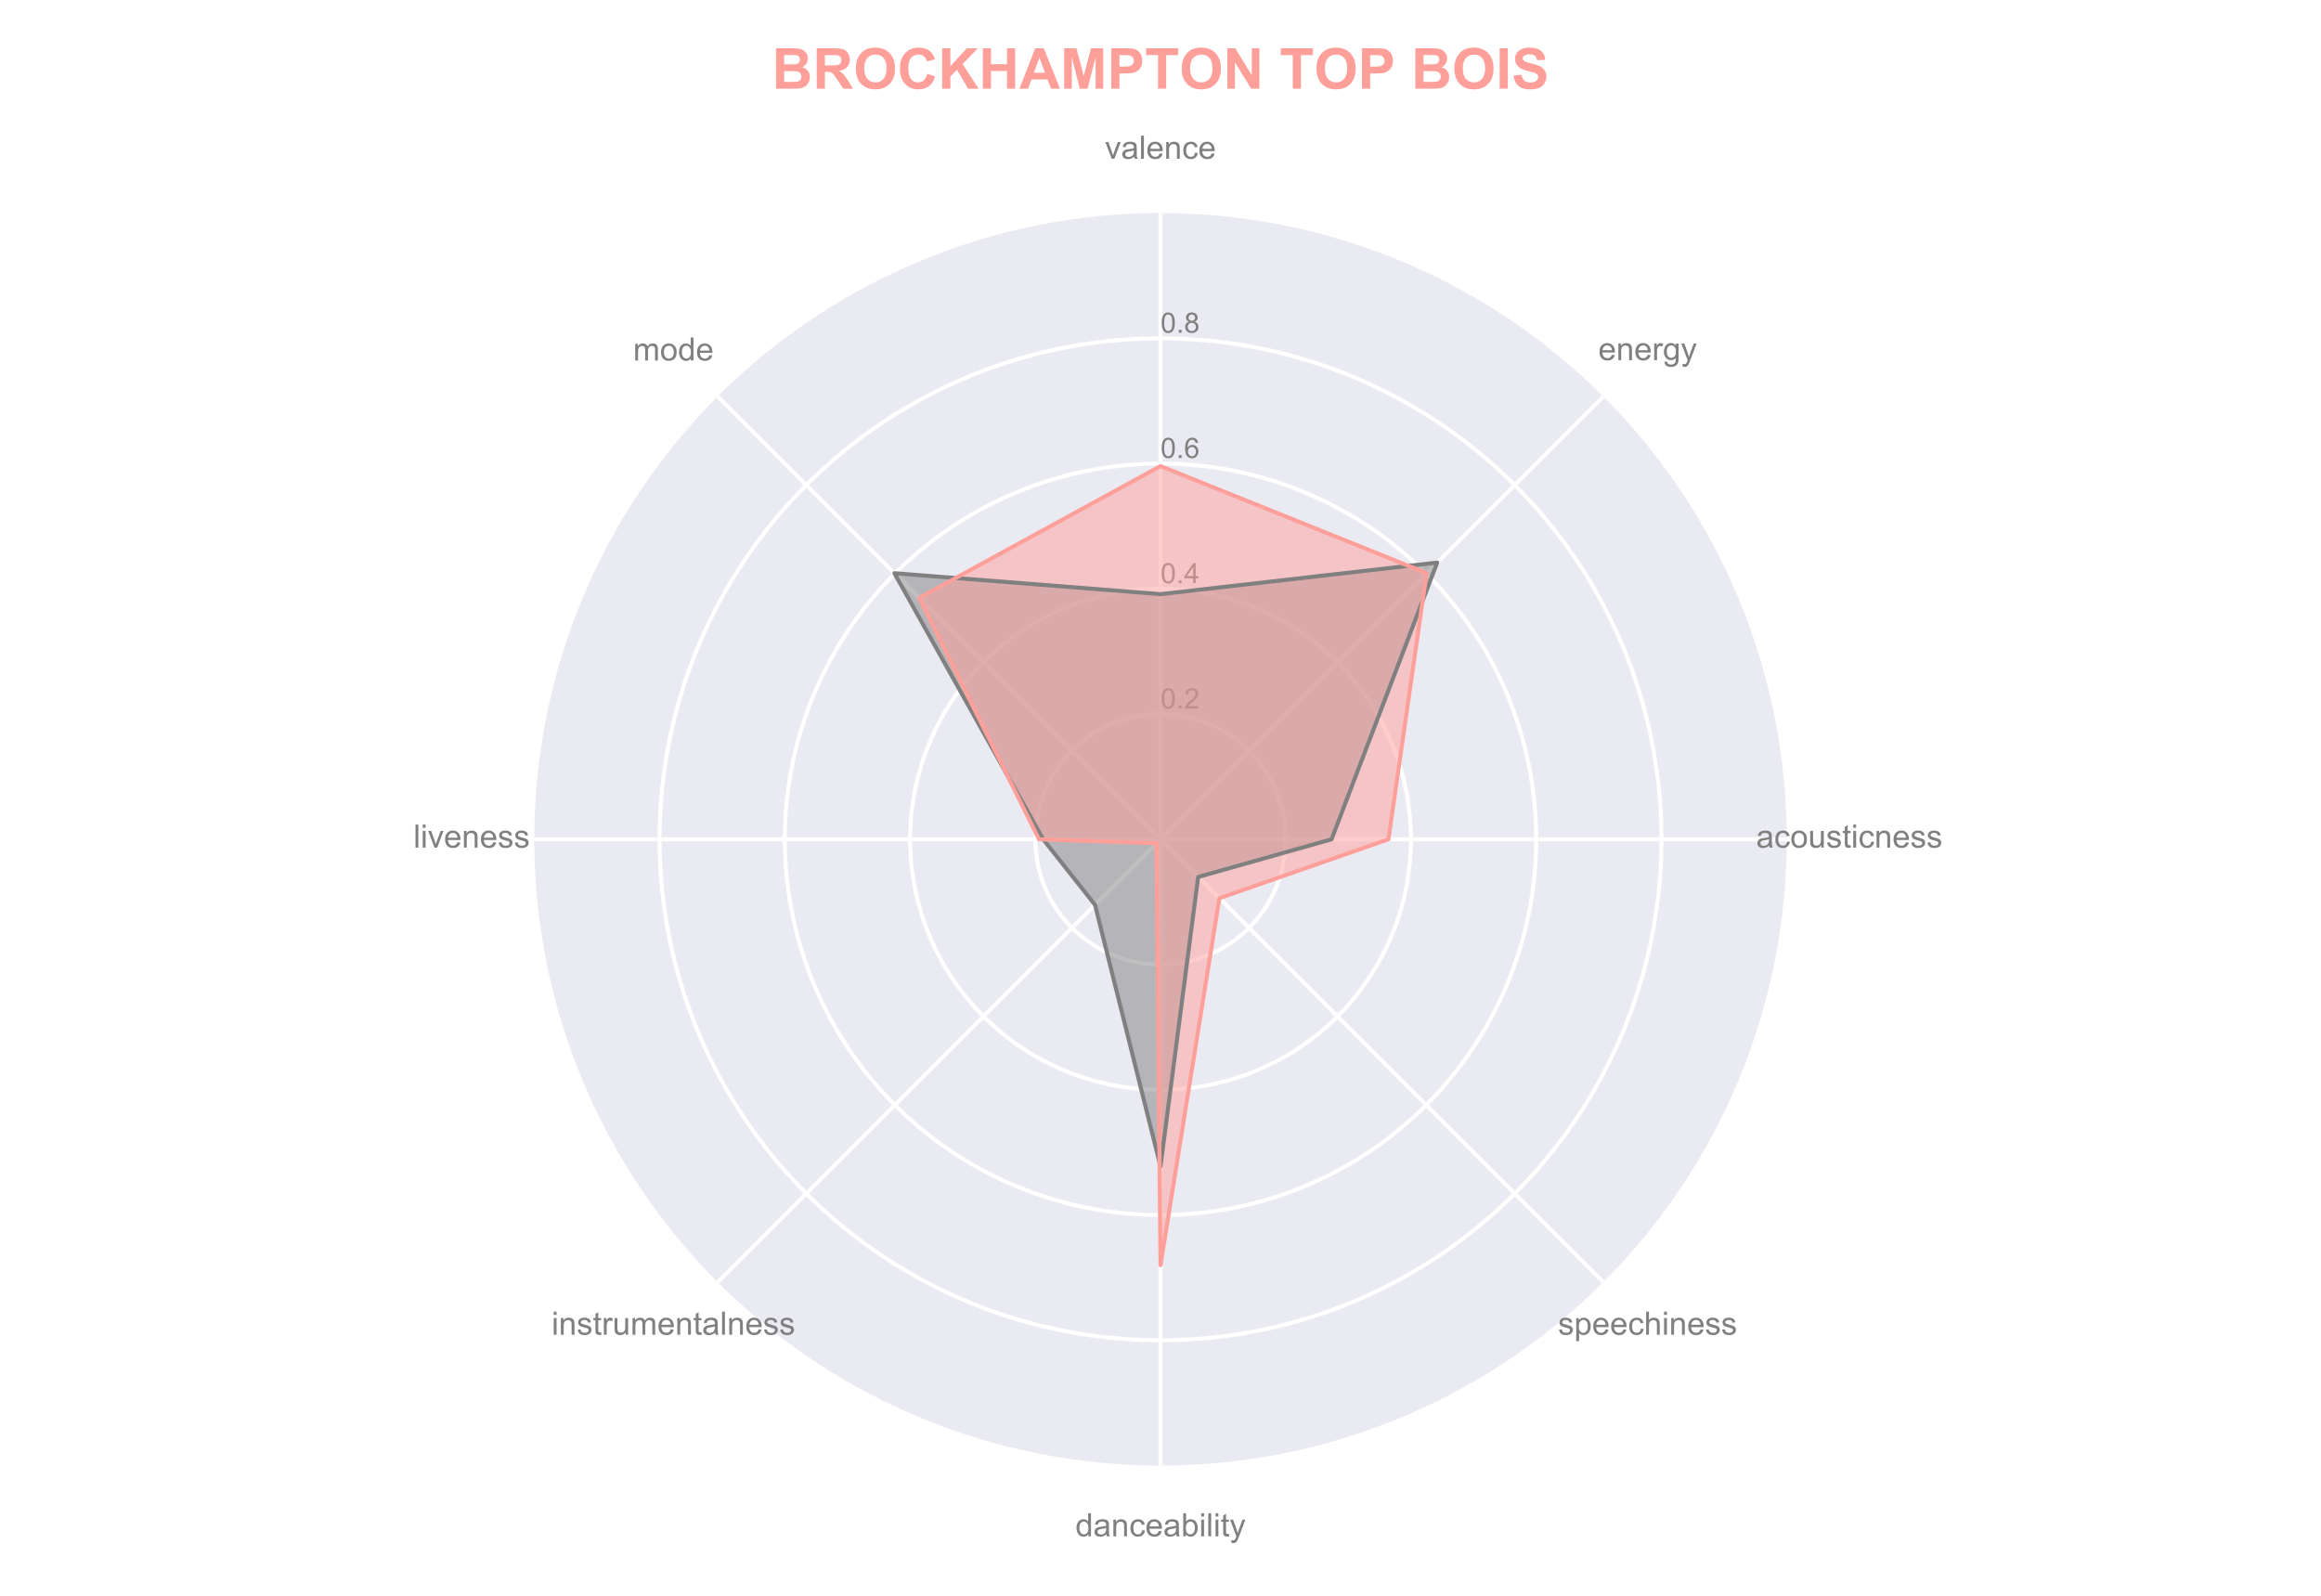 <?xml version="1.0" encoding="utf-8" standalone="no"?>
<!DOCTYPE svg PUBLIC "-//W3C//DTD SVG 1.1//EN"
  "http://www.w3.org/Graphics/SVG/1.1/DTD/svg11.dtd">
<!-- Created with matplotlib (http://matplotlib.org/) -->
<svg height="396pt" version="1.1" viewBox="0 0 576 396" width="576pt" xmlns="http://www.w3.org/2000/svg" xmlns:xlink="http://www.w3.org/1999/xlink">
 <defs>
  <style type="text/css">
*{stroke-linecap:butt;stroke-linejoin:round;}
  </style>
 </defs>
 <g id="figure_1">
  <g id="patch_1">
   <path d="M 0 396 
L 576 396 
L 576 0 
L 0 0 
z
" style="fill:#ffffff;"/>
  </g>
  <g id="axes_1">
   <g id="patch_2">
    <path d="M 288 363.687 
C 329.215 363.687 368.747 347.313 397.89 318.169 
C 427.033 289.026 443.408 249.494 443.408 208.279 
C 443.408 167.065 427.033 127.532 397.89 98.389 
C 368.747 69.246 329.215 52.871 288 52.871 
C 246.785 52.871 207.253 69.246 178.11 98.389 
C 148.967 127.532 132.592 167.065 132.592 208.279 
C 132.592 249.494 148.967 289.026 178.11 318.169 
C 207.253 347.313 246.785 363.687 288 363.687 
z
" style="fill:#eaeaf2;"/>
   </g>
   <g id="matplotlib.axis_1">
    <g id="xtick_1">
     <g id="line2d_1">
      <path clip-path="url(#p2975f6b170)" d="M 288 208.279 
L 288 52.871 
" style="fill:none;stroke:#ffffff;stroke-linecap:round;"/>
     </g>
     <g id="text_1">
      <!-- valence -->
      <defs>
       <path d="M 21 0 
L 1.266 51.859 
L 10.547 51.859 
L 21.688 20.797 
Q 23.484 15.766 25 10.359 
Q 26.172 14.453 28.266 20.219 
L 39.797 51.859 
L 48.828 51.859 
L 29.203 0 
z
" id="ArialMT-76"/>
       <path d="M 40.438 6.391 
Q 35.547 2.25 31.031 0.531 
Q 26.516 -1.172 21.344 -1.172 
Q 12.797 -1.172 8.203 3 
Q 3.609 7.172 3.609 13.672 
Q 3.609 17.484 5.344 20.625 
Q 7.078 23.781 9.891 25.688 
Q 12.703 27.594 16.219 28.562 
Q 18.797 29.25 24.031 29.891 
Q 34.672 31.156 39.703 32.906 
Q 39.75 34.719 39.75 35.203 
Q 39.75 40.578 37.25 42.781 
Q 33.891 45.75 27.25 45.75 
Q 21.047 45.75 18.094 43.578 
Q 15.141 41.406 13.719 35.891 
L 5.125 37.062 
Q 6.297 42.578 8.984 45.969 
Q 11.672 49.359 16.75 51.188 
Q 21.828 53.031 28.516 53.031 
Q 35.156 53.031 39.297 51.469 
Q 43.453 49.906 45.406 47.531 
Q 47.359 45.172 48.141 41.547 
Q 48.578 39.312 48.578 33.453 
L 48.578 21.734 
Q 48.578 9.469 49.141 6.219 
Q 49.703 2.984 51.375 0 
L 42.188 0 
Q 40.828 2.734 40.438 6.391 
M 39.703 26.031 
Q 34.906 24.078 25.344 22.703 
Q 19.922 21.922 17.672 20.938 
Q 15.438 19.969 14.203 18.094 
Q 12.984 16.219 12.984 13.922 
Q 12.984 10.406 15.641 8.062 
Q 18.312 5.719 23.438 5.719 
Q 28.516 5.719 32.469 7.938 
Q 36.422 10.156 38.281 14.016 
Q 39.703 17 39.703 22.797 
z
" id="ArialMT-61"/>
       <path d="M 6.391 0 
L 6.391 71.578 
L 15.188 71.578 
L 15.188 0 
z
" id="ArialMT-6c"/>
       <path d="M 42.094 16.703 
L 51.172 15.578 
Q 49.031 7.625 43.219 3.219 
Q 37.406 -1.172 28.375 -1.172 
Q 17 -1.172 10.328 5.828 
Q 3.656 12.844 3.656 25.484 
Q 3.656 38.578 10.391 45.797 
Q 17.141 53.031 27.875 53.031 
Q 38.281 53.031 44.875 45.953 
Q 51.469 38.875 51.469 26.031 
Q 51.469 25.25 51.422 23.688 
L 12.75 23.688 
Q 13.234 15.141 17.578 10.594 
Q 21.922 6.062 28.422 6.062 
Q 33.25 6.062 36.672 8.594 
Q 40.094 11.141 42.094 16.703 
M 13.234 30.906 
L 42.188 30.906 
Q 41.609 37.453 38.875 40.719 
Q 34.672 45.797 27.984 45.797 
Q 21.922 45.797 17.797 41.75 
Q 13.672 37.703 13.234 30.906 
" id="ArialMT-65"/>
       <path d="M 6.594 0 
L 6.594 51.859 
L 14.5 51.859 
L 14.5 44.484 
Q 20.219 53.031 31 53.031 
Q 35.688 53.031 39.625 51.344 
Q 43.562 49.656 45.516 46.922 
Q 47.469 44.188 48.25 40.438 
Q 48.734 37.984 48.734 31.891 
L 48.734 0 
L 39.938 0 
L 39.938 31.547 
Q 39.938 36.922 38.906 39.578 
Q 37.891 42.234 35.281 43.812 
Q 32.672 45.406 29.156 45.406 
Q 23.531 45.406 19.453 41.844 
Q 15.375 38.281 15.375 28.328 
L 15.375 0 
z
" id="ArialMT-6e"/>
       <path d="M 40.438 19 
L 49.078 17.875 
Q 47.656 8.938 41.812 3.875 
Q 35.984 -1.172 27.484 -1.172 
Q 16.844 -1.172 10.375 5.781 
Q 3.906 12.75 3.906 25.734 
Q 3.906 34.125 6.688 40.422 
Q 9.469 46.734 15.156 49.875 
Q 20.844 53.031 27.547 53.031 
Q 35.984 53.031 41.359 48.75 
Q 46.734 44.484 48.25 36.625 
L 39.703 35.297 
Q 38.484 40.531 35.375 43.156 
Q 32.281 45.797 27.875 45.797 
Q 21.234 45.797 17.078 41.031 
Q 12.938 36.281 12.938 25.984 
Q 12.938 15.531 16.938 10.797 
Q 20.953 6.062 27.391 6.062 
Q 32.562 6.062 36.031 9.234 
Q 39.5 12.406 40.438 19 
" id="ArialMT-63"/>
      </defs>
      <g style="fill:#808080;" transform="translate(274.214 39.399)scale(0.08 -0.08)">
       <use xlink:href="#ArialMT-76"/>
       <use x="50" xlink:href="#ArialMT-61"/>
       <use x="105.615" xlink:href="#ArialMT-6c"/>
       <use x="127.832" xlink:href="#ArialMT-65"/>
       <use x="183.447" xlink:href="#ArialMT-6e"/>
       <use x="239.062" xlink:href="#ArialMT-63"/>
       <use x="289.062" xlink:href="#ArialMT-65"/>
      </g>
     </g>
    </g>
    <g id="xtick_2">
     <g id="line2d_2">
      <path clip-path="url(#p2975f6b170)" d="M 288 208.279 
L 397.89 98.389 
" style="fill:none;stroke:#ffffff;stroke-linecap:round;"/>
     </g>
     <g id="text_2">
      <!-- energy -->
      <defs>
       <path d="M 6.5 0 
L 6.5 51.859 
L 14.406 51.859 
L 14.406 44 
Q 17.438 49.516 20 51.266 
Q 22.562 53.031 25.641 53.031 
Q 30.078 53.031 34.672 50.203 
L 31.641 42.047 
Q 28.422 43.953 25.203 43.953 
Q 22.312 43.953 20.016 42.219 
Q 17.719 40.484 16.75 37.406 
Q 15.281 32.719 15.281 27.156 
L 15.281 0 
z
" id="ArialMT-72"/>
       <path d="M 4.984 -4.297 
L 13.531 -5.562 
Q 14.062 -9.516 16.5 -11.328 
Q 19.781 -13.766 25.438 -13.766 
Q 31.547 -13.766 34.859 -11.328 
Q 38.188 -8.891 39.359 -4.5 
Q 40.047 -1.812 39.984 6.781 
Q 34.234 0 25.641 0 
Q 14.938 0 9.078 7.719 
Q 3.219 15.438 3.219 26.219 
Q 3.219 33.641 5.906 39.906 
Q 8.594 46.188 13.688 49.609 
Q 18.797 53.031 25.688 53.031 
Q 34.859 53.031 40.828 45.609 
L 40.828 51.859 
L 48.922 51.859 
L 48.922 7.031 
Q 48.922 -5.078 46.453 -10.125 
Q 44 -15.188 38.641 -18.109 
Q 33.297 -21.047 25.484 -21.047 
Q 16.219 -21.047 10.5 -16.875 
Q 4.781 -12.703 4.984 -4.297 
M 12.25 26.859 
Q 12.25 16.656 16.297 11.969 
Q 20.359 7.281 26.469 7.281 
Q 32.516 7.281 36.609 11.938 
Q 40.719 16.609 40.719 26.562 
Q 40.719 36.078 36.5 40.906 
Q 32.281 45.75 26.312 45.75 
Q 20.453 45.75 16.344 40.984 
Q 12.25 36.234 12.25 26.859 
" id="ArialMT-67"/>
       <path d="M 6.203 -19.969 
L 5.219 -11.719 
Q 8.109 -12.5 10.25 -12.5 
Q 13.188 -12.5 14.938 -11.516 
Q 16.703 -10.547 17.828 -8.797 
Q 18.656 -7.469 20.516 -2.25 
Q 20.75 -1.516 21.297 -0.094 
L 1.609 51.859 
L 11.078 51.859 
L 21.875 21.828 
Q 23.969 16.109 25.641 9.812 
Q 27.156 15.875 29.25 21.625 
L 40.328 51.859 
L 49.125 51.859 
L 29.391 -0.875 
Q 26.219 -9.422 24.469 -12.641 
Q 22.125 -17 19.094 -19.016 
Q 16.062 -21.047 11.859 -21.047 
Q 9.328 -21.047 6.203 -19.969 
" id="ArialMT-79"/>
      </defs>
      <g style="fill:#808080;" transform="translate(396.65 89.375)scale(0.08 -0.08)">
       <use xlink:href="#ArialMT-65"/>
       <use x="55.615" xlink:href="#ArialMT-6e"/>
       <use x="111.23" xlink:href="#ArialMT-65"/>
       <use x="166.846" xlink:href="#ArialMT-72"/>
       <use x="200.146" xlink:href="#ArialMT-67"/>
       <use x="255.762" xlink:href="#ArialMT-79"/>
      </g>
     </g>
    </g>
    <g id="xtick_3">
     <g id="line2d_3">
      <path clip-path="url(#p2975f6b170)" d="M 288 208.279 
L 443.408 208.279 
" style="fill:none;stroke:#ffffff;stroke-linecap:round;"/>
     </g>
     <g id="text_3">
      <!-- acousticness -->
      <defs>
       <path d="M 3.328 25.922 
Q 3.328 40.328 11.328 47.266 
Q 18.016 53.031 27.641 53.031 
Q 38.328 53.031 45.109 46.016 
Q 51.906 39.016 51.906 26.656 
Q 51.906 16.656 48.906 10.906 
Q 45.906 5.172 40.156 2 
Q 34.422 -1.172 27.641 -1.172 
Q 16.75 -1.172 10.031 5.812 
Q 3.328 12.797 3.328 25.922 
M 12.359 25.922 
Q 12.359 15.969 16.703 11.016 
Q 21.047 6.062 27.641 6.062 
Q 34.188 6.062 38.531 11.031 
Q 42.875 16.016 42.875 26.219 
Q 42.875 35.844 38.5 40.797 
Q 34.125 45.75 27.641 45.75 
Q 21.047 45.75 16.703 40.812 
Q 12.359 35.891 12.359 25.922 
" id="ArialMT-6f"/>
       <path d="M 40.578 0 
L 40.578 7.625 
Q 34.516 -1.172 24.125 -1.172 
Q 19.531 -1.172 15.547 0.578 
Q 11.578 2.344 9.641 5 
Q 7.719 7.672 6.938 11.531 
Q 6.391 14.109 6.391 19.734 
L 6.391 51.859 
L 15.188 51.859 
L 15.188 23.094 
Q 15.188 16.219 15.719 13.812 
Q 16.547 10.359 19.234 8.375 
Q 21.922 6.391 25.875 6.391 
Q 29.828 6.391 33.297 8.422 
Q 36.766 10.453 38.203 13.938 
Q 39.656 17.438 39.656 24.078 
L 39.656 51.859 
L 48.438 51.859 
L 48.438 0 
z
" id="ArialMT-75"/>
       <path d="M 3.078 15.484 
L 11.766 16.844 
Q 12.5 11.625 15.844 8.844 
Q 19.188 6.062 25.203 6.062 
Q 31.25 6.062 34.172 8.516 
Q 37.109 10.984 37.109 14.312 
Q 37.109 17.281 34.516 19 
Q 32.719 20.172 25.531 21.969 
Q 15.875 24.422 12.141 26.203 
Q 8.406 27.984 6.469 31.125 
Q 4.547 34.281 4.547 38.094 
Q 4.547 41.547 6.125 44.5 
Q 7.719 47.469 10.453 49.422 
Q 12.5 50.922 16.031 51.969 
Q 19.578 53.031 23.641 53.031 
Q 29.734 53.031 34.344 51.266 
Q 38.969 49.516 41.156 46.5 
Q 43.359 43.5 44.188 38.484 
L 35.594 37.312 
Q 35.016 41.312 32.203 43.547 
Q 29.391 45.797 24.266 45.797 
Q 18.219 45.797 15.625 43.797 
Q 13.031 41.797 13.031 39.109 
Q 13.031 37.406 14.109 36.031 
Q 15.188 34.625 17.484 33.688 
Q 18.797 33.203 25.25 31.453 
Q 34.578 28.953 38.25 27.359 
Q 41.938 25.781 44.031 22.75 
Q 46.141 19.734 46.141 15.234 
Q 46.141 10.844 43.578 6.953 
Q 41.016 3.078 36.172 0.953 
Q 31.344 -1.172 25.25 -1.172 
Q 15.141 -1.172 9.844 3.031 
Q 4.547 7.234 3.078 15.484 
" id="ArialMT-73"/>
       <path d="M 25.781 7.859 
L 27.047 0.094 
Q 23.344 -0.688 20.406 -0.688 
Q 15.625 -0.688 12.984 0.828 
Q 10.359 2.344 9.281 4.812 
Q 8.203 7.281 8.203 15.188 
L 8.203 45.016 
L 1.766 45.016 
L 1.766 51.859 
L 8.203 51.859 
L 8.203 64.703 
L 16.938 69.969 
L 16.938 51.859 
L 25.781 51.859 
L 25.781 45.016 
L 16.938 45.016 
L 16.938 14.703 
Q 16.938 10.938 17.406 9.859 
Q 17.875 8.797 18.922 8.156 
Q 19.969 7.516 21.922 7.516 
Q 23.391 7.516 25.781 7.859 
" id="ArialMT-74"/>
       <path d="M 6.641 61.469 
L 6.641 71.578 
L 15.438 71.578 
L 15.438 61.469 
z
M 6.641 0 
L 6.641 51.859 
L 15.438 51.859 
L 15.438 0 
z
" id="ArialMT-69"/>
      </defs>
      <g style="fill:#808080;" transform="translate(435.827 210.347)scale(0.08 -0.08)">
       <use xlink:href="#ArialMT-61"/>
       <use x="55.615" xlink:href="#ArialMT-63"/>
       <use x="105.615" xlink:href="#ArialMT-6f"/>
       <use x="161.23" xlink:href="#ArialMT-75"/>
       <use x="216.846" xlink:href="#ArialMT-73"/>
       <use x="266.846" xlink:href="#ArialMT-74"/>
       <use x="294.629" xlink:href="#ArialMT-69"/>
       <use x="316.846" xlink:href="#ArialMT-63"/>
       <use x="366.846" xlink:href="#ArialMT-6e"/>
       <use x="422.461" xlink:href="#ArialMT-65"/>
       <use x="478.076" xlink:href="#ArialMT-73"/>
       <use x="528.076" xlink:href="#ArialMT-73"/>
      </g>
     </g>
    </g>
    <g id="xtick_4">
     <g id="line2d_4">
      <path clip-path="url(#p2975f6b170)" d="M 288 208.279 
L 397.89 318.169 
" style="fill:none;stroke:#ffffff;stroke-linecap:round;"/>
     </g>
     <g id="text_4">
      <!-- speechiness -->
      <defs>
       <path d="M 6.594 -19.875 
L 6.594 51.859 
L 14.594 51.859 
L 14.594 45.125 
Q 17.438 49.078 21 51.047 
Q 24.562 53.031 29.641 53.031 
Q 36.281 53.031 41.359 49.609 
Q 46.438 46.188 49.016 39.953 
Q 51.609 33.734 51.609 26.312 
Q 51.609 18.359 48.75 11.984 
Q 45.906 5.609 40.453 2.219 
Q 35.016 -1.172 29 -1.172 
Q 24.609 -1.172 21.109 0.688 
Q 17.625 2.547 15.375 5.375 
L 15.375 -19.875 
z
M 14.547 25.641 
Q 14.547 15.625 18.594 10.844 
Q 22.656 6.062 28.422 6.062 
Q 34.281 6.062 38.453 11.016 
Q 42.625 15.969 42.625 26.375 
Q 42.625 36.281 38.547 41.203 
Q 34.469 46.141 28.812 46.141 
Q 23.188 46.141 18.859 40.891 
Q 14.547 35.641 14.547 25.641 
" id="ArialMT-70"/>
       <path d="M 6.594 0 
L 6.594 71.578 
L 15.375 71.578 
L 15.375 45.906 
Q 21.531 53.031 30.906 53.031 
Q 36.672 53.031 40.922 50.75 
Q 45.172 48.484 47 44.484 
Q 48.828 40.484 48.828 32.859 
L 48.828 0 
L 40.047 0 
L 40.047 32.859 
Q 40.047 39.453 37.188 42.453 
Q 34.328 45.453 29.109 45.453 
Q 25.203 45.453 21.75 43.422 
Q 18.312 41.406 16.844 37.938 
Q 15.375 34.469 15.375 28.375 
L 15.375 0 
z
" id="ArialMT-68"/>
      </defs>
      <g style="fill:#808080;" transform="translate(386.644 331.226)scale(0.08 -0.08)">
       <use xlink:href="#ArialMT-73"/>
       <use x="50" xlink:href="#ArialMT-70"/>
       <use x="105.615" xlink:href="#ArialMT-65"/>
       <use x="161.23" xlink:href="#ArialMT-65"/>
       <use x="216.846" xlink:href="#ArialMT-63"/>
       <use x="266.846" xlink:href="#ArialMT-68"/>
       <use x="322.461" xlink:href="#ArialMT-69"/>
       <use x="344.678" xlink:href="#ArialMT-6e"/>
       <use x="400.293" xlink:href="#ArialMT-65"/>
       <use x="455.908" xlink:href="#ArialMT-73"/>
       <use x="505.908" xlink:href="#ArialMT-73"/>
      </g>
     </g>
    </g>
    <g id="xtick_5">
     <g id="line2d_5">
      <path clip-path="url(#p2975f6b170)" d="M 288 208.279 
L 288 363.687 
" style="fill:none;stroke:#ffffff;stroke-linecap:round;"/>
     </g>
     <g id="text_5">
      <!-- danceability -->
      <defs>
       <path d="M 40.234 0 
L 40.234 6.547 
Q 35.297 -1.172 25.734 -1.172 
Q 19.531 -1.172 14.328 2.25 
Q 9.125 5.672 6.266 11.797 
Q 3.422 17.922 3.422 25.875 
Q 3.422 33.641 6 39.969 
Q 8.594 46.297 13.766 49.656 
Q 18.953 53.031 25.344 53.031 
Q 30.031 53.031 33.688 51.047 
Q 37.359 49.078 39.656 45.906 
L 39.656 71.578 
L 48.391 71.578 
L 48.391 0 
z
M 12.453 25.875 
Q 12.453 15.922 16.641 10.984 
Q 20.844 6.062 26.562 6.062 
Q 32.328 6.062 36.344 10.766 
Q 40.375 15.484 40.375 25.141 
Q 40.375 35.797 36.266 40.766 
Q 32.172 45.75 26.172 45.75 
Q 20.312 45.75 16.375 40.969 
Q 12.453 36.188 12.453 25.875 
" id="ArialMT-64"/>
       <path d="M 14.703 0 
L 6.547 0 
L 6.547 71.578 
L 15.328 71.578 
L 15.328 46.047 
Q 20.906 53.031 29.547 53.031 
Q 34.328 53.031 38.594 51.094 
Q 42.875 49.172 45.625 45.672 
Q 48.391 42.188 49.953 37.25 
Q 51.516 32.328 51.516 26.703 
Q 51.516 13.375 44.922 6.094 
Q 38.328 -1.172 29.109 -1.172 
Q 19.922 -1.172 14.703 6.5 
z
M 14.594 26.312 
Q 14.594 17 17.141 12.844 
Q 21.297 6.062 28.375 6.062 
Q 34.125 6.062 38.328 11.062 
Q 42.531 16.062 42.531 25.984 
Q 42.531 36.141 38.5 40.969 
Q 34.469 45.797 28.766 45.797 
Q 23 45.797 18.797 40.797 
Q 14.594 35.797 14.594 26.312 
" id="ArialMT-62"/>
      </defs>
      <g style="fill:#808080;" transform="translate(266.876 381.249)scale(0.08 -0.08)">
       <use xlink:href="#ArialMT-64"/>
       <use x="55.615" xlink:href="#ArialMT-61"/>
       <use x="111.23" xlink:href="#ArialMT-6e"/>
       <use x="166.846" xlink:href="#ArialMT-63"/>
       <use x="216.846" xlink:href="#ArialMT-65"/>
       <use x="272.461" xlink:href="#ArialMT-61"/>
       <use x="328.076" xlink:href="#ArialMT-62"/>
       <use x="383.691" xlink:href="#ArialMT-69"/>
       <use x="405.908" xlink:href="#ArialMT-6c"/>
       <use x="428.125" xlink:href="#ArialMT-69"/>
       <use x="450.342" xlink:href="#ArialMT-74"/>
       <use x="478.125" xlink:href="#ArialMT-79"/>
      </g>
     </g>
    </g>
    <g id="xtick_6">
     <g id="line2d_6">
      <path clip-path="url(#p2975f6b170)" d="M 288 208.279 
L 178.11 318.169 
" style="fill:none;stroke:#ffffff;stroke-linecap:round;"/>
     </g>
     <g id="text_6">
      <!-- instrumentalness -->
      <defs>
       <path d="M 6.594 0 
L 6.594 51.859 
L 14.453 51.859 
L 14.453 44.578 
Q 16.891 48.391 20.938 50.703 
Q 25 53.031 30.172 53.031 
Q 35.938 53.031 39.625 50.641 
Q 43.312 48.25 44.828 43.953 
Q 50.984 53.031 60.844 53.031 
Q 68.562 53.031 72.703 48.75 
Q 76.859 44.484 76.859 35.594 
L 76.859 0 
L 68.109 0 
L 68.109 32.672 
Q 68.109 37.938 67.25 40.25 
Q 66.406 42.578 64.156 43.984 
Q 61.922 45.406 58.891 45.406 
Q 53.422 45.406 49.797 41.766 
Q 46.188 38.141 46.188 30.125 
L 46.188 0 
L 37.406 0 
L 37.406 33.688 
Q 37.406 39.547 35.25 42.469 
Q 33.109 45.406 28.219 45.406 
Q 24.516 45.406 21.359 43.453 
Q 18.219 41.5 16.797 37.734 
Q 15.375 33.984 15.375 26.906 
L 15.375 0 
z
" id="ArialMT-6d"/>
      </defs>
      <g style="fill:#808080;" transform="translate(136.887 331.226)scale(0.08 -0.08)">
       <use xlink:href="#ArialMT-69"/>
       <use x="22.217" xlink:href="#ArialMT-6e"/>
       <use x="77.832" xlink:href="#ArialMT-73"/>
       <use x="127.832" xlink:href="#ArialMT-74"/>
       <use x="155.615" xlink:href="#ArialMT-72"/>
       <use x="188.916" xlink:href="#ArialMT-75"/>
       <use x="244.531" xlink:href="#ArialMT-6d"/>
       <use x="327.832" xlink:href="#ArialMT-65"/>
       <use x="383.447" xlink:href="#ArialMT-6e"/>
       <use x="439.062" xlink:href="#ArialMT-74"/>
       <use x="466.846" xlink:href="#ArialMT-61"/>
       <use x="522.461" xlink:href="#ArialMT-6c"/>
       <use x="544.678" xlink:href="#ArialMT-6e"/>
       <use x="600.293" xlink:href="#ArialMT-65"/>
       <use x="655.908" xlink:href="#ArialMT-73"/>
       <use x="705.908" xlink:href="#ArialMT-73"/>
      </g>
     </g>
    </g>
    <g id="xtick_7">
     <g id="line2d_7">
      <path clip-path="url(#p2975f6b170)" d="M 288 208.279 
L 132.592 208.279 
" style="fill:none;stroke:#ffffff;stroke-linecap:round;"/>
     </g>
     <g id="text_7">
      <!-- liveness -->
      <g style="fill:#808080;" transform="translate(102.601 210.347)scale(0.08 -0.08)">
       <use xlink:href="#ArialMT-6c"/>
       <use x="22.217" xlink:href="#ArialMT-69"/>
       <use x="44.434" xlink:href="#ArialMT-76"/>
       <use x="94.434" xlink:href="#ArialMT-65"/>
       <use x="150.049" xlink:href="#ArialMT-6e"/>
       <use x="205.664" xlink:href="#ArialMT-65"/>
       <use x="261.279" xlink:href="#ArialMT-73"/>
       <use x="311.279" xlink:href="#ArialMT-73"/>
      </g>
     </g>
    </g>
    <g id="xtick_8">
     <g id="line2d_8">
      <path clip-path="url(#p2975f6b170)" d="M 288 208.279 
L 178.11 98.389 
" style="fill:none;stroke:#ffffff;stroke-linecap:round;"/>
     </g>
     <g id="text_8">
      <!-- mode -->
      <g style="fill:#808080;" transform="translate(157.116 89.468)scale(0.08 -0.08)">
       <use xlink:href="#ArialMT-6d"/>
       <use x="83.301" xlink:href="#ArialMT-6f"/>
       <use x="138.916" xlink:href="#ArialMT-64"/>
       <use x="194.531" xlink:href="#ArialMT-65"/>
      </g>
     </g>
    </g>
   </g>
   <g id="matplotlib.axis_2">
    <g id="ytick_1">
     <g id="line2d_9">
      <path clip-path="url(#p2975f6b170)" d="M 288 177.198 
L 289.085 177.217 
L 290.168 177.273 
L 292.326 177.5 
L 294.462 177.877 
L 296.567 178.402 
L 298.631 179.072 
L 300.642 179.885 
L 302.592 180.836 
L 304.471 181.921 
L 306.269 183.134 
L 307.979 184.469 
L 309.591 185.921 
L 311.098 187.482 
L 312.493 189.144 
L 313.768 190.899 
L 314.917 192.738 
L 315.936 194.654 
L 316.818 196.636 
L 317.56 198.675 
L 318.158 200.76 
L 318.609 202.882 
L 318.911 205.03 
L 319.063 207.195 
L 319.063 209.364 
L 318.911 211.528 
L 318.609 213.677 
L 318.158 215.799 
L 317.56 217.884 
L 316.818 219.923 
L 315.936 221.905 
L 314.917 223.82 
L 313.768 225.66 
L 312.493 227.415 
L 311.098 229.077 
L 309.591 230.638 
L 307.979 232.089 
L 306.269 233.425 
L 304.471 234.638 
L 302.592 235.723 
L 300.642 236.674 
L 298.631 237.486 
L 296.567 238.157 
L 294.462 238.682 
L 292.326 239.058 
L 290.168 239.285 
L 288 239.361 
L 285.832 239.285 
L 283.674 239.058 
L 281.538 238.682 
L 279.433 238.157 
L 277.369 237.486 
L 275.358 236.674 
L 273.408 235.723 
L 271.529 234.638 
L 269.731 233.425 
L 268.021 232.089 
L 266.409 230.638 
L 264.902 229.077 
L 263.507 227.415 
L 262.232 225.66 
L 261.083 223.82 
L 260.064 221.905 
L 259.182 219.923 
L 258.44 217.884 
L 257.842 215.799 
L 257.391 213.677 
L 257.089 211.528 
L 256.937 209.364 
L 256.937 207.195 
L 257.089 205.03 
L 257.391 202.882 
L 257.842 200.76 
L 258.44 198.675 
L 259.182 196.636 
L 260.064 194.654 
L 261.083 192.738 
L 262.232 190.899 
L 263.507 189.144 
L 264.902 187.482 
L 266.409 185.921 
L 268.021 184.469 
L 269.731 183.134 
L 271.529 181.921 
L 273.408 180.836 
L 275.358 179.885 
L 277.369 179.072 
L 279.433 178.402 
L 281.538 177.877 
L 283.674 177.5 
L 285.832 177.273 
L 288 177.198 
L 288 177.198 
" style="fill:none;stroke:#ffffff;stroke-linecap:round;"/>
     </g>
     <g id="text_9">
      <!-- 0.2 -->
      <defs>
       <path d="M 4.156 35.297 
Q 4.156 48 6.766 55.734 
Q 9.375 63.484 14.516 67.672 
Q 19.672 71.875 27.484 71.875 
Q 33.25 71.875 37.594 69.547 
Q 41.938 67.234 44.766 62.859 
Q 47.609 58.5 49.219 52.219 
Q 50.828 45.953 50.828 35.297 
Q 50.828 22.703 48.234 14.969 
Q 45.656 7.234 40.5 3 
Q 35.359 -1.219 27.484 -1.219 
Q 17.141 -1.219 11.234 6.203 
Q 4.156 15.141 4.156 35.297 
M 13.188 35.297 
Q 13.188 17.672 17.312 11.828 
Q 21.438 6 27.484 6 
Q 33.547 6 37.672 11.859 
Q 41.797 17.719 41.797 35.297 
Q 41.797 52.984 37.672 58.781 
Q 33.547 64.594 27.391 64.594 
Q 21.344 64.594 17.719 59.469 
Q 13.188 52.938 13.188 35.297 
" id="ArialMT-30"/>
       <path d="M 9.078 0 
L 9.078 10.016 
L 19.094 10.016 
L 19.094 0 
z
" id="ArialMT-2e"/>
       <path d="M 50.344 8.453 
L 50.344 0 
L 3.031 0 
Q 2.938 3.172 4.047 6.109 
Q 5.859 10.938 9.828 15.625 
Q 13.812 20.312 21.344 26.469 
Q 33.016 36.031 37.109 41.625 
Q 41.219 47.219 41.219 52.203 
Q 41.219 57.422 37.469 61 
Q 33.734 64.594 27.734 64.594 
Q 21.391 64.594 17.578 60.781 
Q 13.766 56.984 13.719 50.25 
L 4.688 51.172 
Q 5.609 61.281 11.656 66.578 
Q 17.719 71.875 27.938 71.875 
Q 38.234 71.875 44.234 66.156 
Q 50.25 60.453 50.25 52 
Q 50.25 47.703 48.484 43.547 
Q 46.734 39.406 42.656 34.812 
Q 38.578 30.219 29.109 22.219 
Q 21.188 15.578 18.938 13.203 
Q 16.703 10.844 15.234 8.453 
z
" id="ArialMT-32"/>
      </defs>
      <g style="fill:#808080;" transform="translate(288 175.806)scale(0.07 -0.07)">
       <use xlink:href="#ArialMT-30"/>
       <use x="55.615" xlink:href="#ArialMT-2e"/>
       <use x="83.398" xlink:href="#ArialMT-32"/>
      </g>
     </g>
    </g>
    <g id="ytick_2">
     <g id="line2d_10">
      <path clip-path="url(#p2975f6b170)" d="M 288 146.116 
L 290.169 146.154 
L 292.336 146.267 
L 296.651 146.721 
L 300.924 147.474 
L 305.135 148.524 
L 309.261 149.865 
L 313.284 151.49 
L 317.184 153.392 
L 320.941 155.562 
L 324.539 157.988 
L 327.958 160.659 
L 331.182 163.563 
L 334.196 166.684 
L 336.985 170.008 
L 339.536 173.518 
L 341.835 177.198 
L 343.872 181.029 
L 345.637 184.993 
L 347.121 189.07 
L 348.317 193.241 
L 349.219 197.485 
L 349.823 201.781 
L 350.125 206.11 
L 350.125 210.449 
L 349.823 214.777 
L 349.219 219.074 
L 348.317 223.318 
L 347.121 227.489 
L 345.637 231.566 
L 343.872 235.53 
L 341.835 239.361 
L 339.536 243.04 
L 336.985 246.551 
L 334.196 249.875 
L 331.182 252.996 
L 327.958 255.899 
L 324.539 258.57 
L 320.941 260.997 
L 317.184 263.166 
L 313.284 265.068 
L 309.261 266.694 
L 305.135 268.034 
L 300.924 269.084 
L 296.651 269.838 
L 292.336 270.291 
L 288 270.442 
L 283.664 270.291 
L 279.349 269.838 
L 275.076 269.084 
L 270.865 268.034 
L 266.739 266.694 
L 262.716 265.068 
L 258.816 263.166 
L 255.059 260.997 
L 251.461 258.57 
L 248.042 255.899 
L 244.818 252.996 
L 241.804 249.875 
L 239.015 246.551 
L 236.464 243.04 
L 234.165 239.361 
L 232.128 235.53 
L 230.363 231.566 
L 228.879 227.489 
L 227.683 223.318 
L 226.781 219.074 
L 226.177 214.777 
L 225.875 210.449 
L 225.875 206.11 
L 226.177 201.781 
L 226.781 197.485 
L 227.683 193.241 
L 228.879 189.07 
L 230.363 184.993 
L 232.128 181.029 
L 234.165 177.198 
L 236.464 173.518 
L 239.015 170.008 
L 241.804 166.684 
L 244.818 163.563 
L 248.042 160.659 
L 251.461 157.988 
L 255.059 155.562 
L 258.816 153.392 
L 262.716 151.49 
L 266.739 149.865 
L 270.865 148.524 
L 275.076 147.474 
L 279.349 146.721 
L 283.664 146.267 
L 288 146.116 
L 288 146.116 
" style="fill:none;stroke:#ffffff;stroke-linecap:round;"/>
     </g>
     <g id="text_10">
      <!-- 0.4 -->
      <defs>
       <path d="M 32.328 0 
L 32.328 17.141 
L 1.266 17.141 
L 1.266 25.203 
L 33.938 71.578 
L 41.109 71.578 
L 41.109 25.203 
L 50.781 25.203 
L 50.781 17.141 
L 41.109 17.141 
L 41.109 0 
z
M 32.328 25.203 
L 32.328 57.469 
L 9.906 25.203 
z
" id="ArialMT-34"/>
      </defs>
      <g style="fill:#808080;" transform="translate(288 144.725)scale(0.07 -0.07)">
       <use xlink:href="#ArialMT-30"/>
       <use x="55.615" xlink:href="#ArialMT-2e"/>
       <use x="83.398" xlink:href="#ArialMT-34"/>
      </g>
     </g>
    </g>
    <g id="ytick_3">
     <g id="line2d_11">
      <path clip-path="url(#p2975f6b170)" d="M 288 115.034 
L 291.254 115.091 
L 294.504 115.262 
L 297.747 115.545 
L 300.977 115.942 
L 304.192 116.451 
L 307.387 117.072 
L 310.558 117.804 
L 313.702 118.647 
L 316.814 119.598 
L 319.892 120.658 
L 322.93 121.824 
L 325.926 123.096 
L 328.876 124.471 
L 331.776 125.949 
L 334.622 127.527 
L 337.412 129.203 
L 340.142 130.976 
L 342.808 132.843 
L 345.407 134.801 
L 347.937 136.85 
L 350.393 138.985 
L 352.773 141.205 
L 355.075 143.506 
L 357.294 145.886 
L 359.43 148.343 
L 361.478 150.872 
L 363.437 153.471 
L 365.303 156.137 
L 367.076 158.867 
L 368.752 161.657 
L 370.33 164.503 
L 371.808 167.403 
L 373.183 170.353 
L 374.455 173.349 
L 375.621 176.388 
L 376.681 179.465 
L 377.633 182.578 
L 378.475 185.721 
L 379.207 188.893 
L 379.828 192.087 
L 380.337 195.302 
L 380.734 198.533 
L 381.018 201.775 
L 381.188 205.025 
L 381.245 208.279 
L 381.188 211.533 
L 381.018 214.784 
L 380.734 218.026 
L 380.337 221.256 
L 379.828 224.471 
L 379.207 227.666 
L 378.475 230.837 
L 377.633 233.981 
L 376.681 237.094 
L 375.621 240.171 
L 374.455 243.209 
L 373.183 246.205 
L 371.808 249.155 
L 370.33 252.055 
L 368.752 254.902 
L 367.076 257.691 
L 365.303 260.421 
L 363.437 263.087 
L 361.478 265.687 
L 359.43 268.216 
L 357.294 270.672 
L 355.075 273.053 
L 352.773 275.354 
L 350.393 277.574 
L 347.937 279.709 
L 345.407 281.757 
L 342.808 283.716 
L 340.142 285.583 
L 337.412 287.355 
L 334.622 289.032 
L 331.776 290.61 
L 328.876 292.087 
L 325.926 293.463 
L 322.93 294.734 
L 319.892 295.901 
L 316.814 296.96 
L 313.702 297.912 
L 310.558 298.754 
L 307.387 299.486 
L 304.192 300.107 
L 300.977 300.617 
L 297.747 301.013 
L 294.504 301.297 
L 291.254 301.467 
L 288 301.524 
L 284.746 301.467 
L 281.496 301.297 
L 278.253 301.013 
L 275.023 300.617 
L 271.808 300.107 
L 268.613 299.486 
L 265.442 298.754 
L 262.298 297.912 
L 259.186 296.96 
L 256.108 295.901 
L 253.07 294.734 
L 250.074 293.463 
L 247.124 292.087 
L 244.224 290.61 
L 241.378 289.032 
L 238.588 287.355 
L 235.858 285.583 
L 233.192 283.716 
L 230.593 281.757 
L 228.063 279.709 
L 225.607 277.574 
L 223.227 275.354 
L 220.925 273.053 
L 218.706 270.672 
L 216.57 268.216 
L 214.522 265.687 
L 212.563 263.087 
L 210.697 260.421 
L 208.924 257.691 
L 207.248 254.902 
L 205.67 252.055 
L 204.192 249.155 
L 202.817 246.205 
L 201.545 243.209 
L 200.379 240.171 
L 199.319 237.094 
L 198.367 233.981 
L 197.525 230.837 
L 196.793 227.666 
L 196.172 224.471 
L 195.663 221.256 
L 195.266 218.026 
L 194.982 214.784 
L 194.812 211.533 
L 194.755 208.279 
L 194.812 205.025 
L 194.982 201.775 
L 195.266 198.533 
L 195.663 195.302 
L 196.172 192.087 
L 196.793 188.893 
L 197.525 185.721 
L 198.367 182.578 
L 199.319 179.465 
L 200.379 176.388 
L 201.545 173.349 
L 202.817 170.353 
L 204.192 167.403 
L 205.67 164.503 
L 207.248 161.657 
L 208.924 158.867 
L 210.697 156.137 
L 212.563 153.471 
L 214.522 150.872 
L 216.57 148.343 
L 218.706 145.886 
L 220.925 143.506 
L 223.227 141.205 
L 225.607 138.985 
L 228.063 136.85 
L 230.593 134.801 
L 233.192 132.843 
L 235.858 130.976 
L 238.588 129.203 
L 241.378 127.527 
L 244.224 125.949 
L 247.124 124.471 
L 250.074 123.096 
L 253.07 121.824 
L 256.108 120.658 
L 259.186 119.598 
L 262.298 118.647 
L 265.442 117.804 
L 268.613 117.072 
L 271.808 116.451 
L 275.023 115.942 
L 278.253 115.545 
L 281.496 115.262 
L 284.746 115.091 
L 288 115.034 
L 288 115.034 
" style="fill:none;stroke:#ffffff;stroke-linecap:round;"/>
     </g>
     <g id="text_11">
      <!-- 0.6 -->
      <defs>
       <path d="M 49.75 54.047 
L 41.016 53.375 
Q 39.844 58.547 37.703 60.891 
Q 34.125 64.656 28.906 64.656 
Q 24.703 64.656 21.531 62.312 
Q 17.391 59.281 14.984 53.469 
Q 12.594 47.656 12.5 36.922 
Q 15.672 41.75 20.266 44.094 
Q 24.859 46.438 29.891 46.438 
Q 38.672 46.438 44.844 39.969 
Q 51.031 33.5 51.031 23.25 
Q 51.031 16.5 48.125 10.719 
Q 45.219 4.938 40.141 1.859 
Q 35.062 -1.219 28.609 -1.219 
Q 17.625 -1.219 10.688 6.859 
Q 3.766 14.938 3.766 33.5 
Q 3.766 54.25 11.422 63.672 
Q 18.109 71.875 29.438 71.875 
Q 37.891 71.875 43.281 67.141 
Q 48.688 62.406 49.75 54.047 
M 13.875 23.188 
Q 13.875 18.656 15.797 14.5 
Q 17.719 10.359 21.188 8.172 
Q 24.656 6 28.469 6 
Q 34.031 6 38.031 10.484 
Q 42.047 14.984 42.047 22.703 
Q 42.047 30.125 38.078 34.391 
Q 34.125 38.672 28.125 38.672 
Q 22.172 38.672 18.016 34.391 
Q 13.875 30.125 13.875 23.188 
" id="ArialMT-36"/>
      </defs>
      <g style="fill:#808080;" transform="translate(288 113.643)scale(0.07 -0.07)">
       <use xlink:href="#ArialMT-30"/>
       <use x="55.615" xlink:href="#ArialMT-2e"/>
       <use x="83.398" xlink:href="#ArialMT-36"/>
      </g>
     </g>
    </g>
    <g id="ytick_4">
     <g id="line2d_12">
      <path clip-path="url(#p2975f6b170)" d="M 288 83.953 
L 292.339 84.029 
L 296.673 84.256 
L 300.996 84.634 
L 305.303 85.163 
L 309.589 85.842 
L 313.849 86.67 
L 318.077 87.646 
L 322.269 88.769 
L 326.419 90.038 
L 330.522 91.451 
L 334.574 93.006 
L 338.568 94.701 
L 342.501 96.535 
L 346.368 98.506 
L 350.163 100.609 
L 353.883 102.844 
L 357.522 105.208 
L 361.077 107.697 
L 364.543 110.309 
L 367.915 113.04 
L 371.191 115.887 
L 374.364 118.846 
L 377.433 121.915 
L 380.393 125.089 
L 383.24 128.364 
L 385.971 131.736 
L 388.582 135.202 
L 391.071 138.757 
L 393.435 142.396 
L 395.67 146.116 
L 397.774 149.912 
L 399.744 153.778 
L 401.578 157.711 
L 403.273 161.706 
L 404.829 165.757 
L 406.241 169.86 
L 407.51 174.01 
L 408.633 178.202 
L 409.61 182.43 
L 410.438 186.69 
L 411.117 190.976 
L 411.645 195.284 
L 412.024 199.607 
L 412.251 203.94 
L 412.326 208.279 
L 412.251 212.618 
L 412.024 216.952 
L 411.645 221.275 
L 411.117 225.582 
L 410.438 229.868 
L 409.61 234.128 
L 408.633 238.357 
L 407.51 242.548 
L 406.241 246.698 
L 404.829 250.801 
L 403.273 254.853 
L 401.578 258.847 
L 399.744 262.78 
L 397.774 266.647 
L 395.67 270.442 
L 393.435 274.162 
L 391.071 277.802 
L 388.582 281.357 
L 385.971 284.822 
L 383.24 288.195 
L 380.393 291.47 
L 377.433 294.644 
L 374.364 297.712 
L 371.191 300.672 
L 367.915 303.519 
L 364.543 306.25 
L 361.077 308.861 
L 357.522 311.351 
L 353.883 313.714 
L 350.163 315.949 
L 346.368 318.053 
L 342.501 320.023 
L 338.568 321.857 
L 334.574 323.553 
L 330.522 325.108 
L 326.419 326.521 
L 322.269 327.79 
L 318.077 328.913 
L 313.849 329.889 
L 309.589 330.717 
L 305.303 331.396 
L 300.996 331.925 
L 296.673 332.303 
L 292.339 332.53 
L 288 332.606 
L 283.661 332.53 
L 279.327 332.303 
L 275.004 331.925 
L 270.697 331.396 
L 266.411 330.717 
L 262.151 329.889 
L 257.923 328.913 
L 253.731 327.79 
L 249.581 326.521 
L 245.478 325.108 
L 241.426 323.553 
L 237.432 321.857 
L 233.499 320.023 
L 229.632 318.053 
L 225.837 315.949 
L 222.117 313.714 
L 218.478 311.351 
L 214.923 308.861 
L 211.457 306.25 
L 208.085 303.519 
L 204.809 300.672 
L 201.636 297.712 
L 198.567 294.644 
L 195.607 291.47 
L 192.76 288.195 
L 190.029 284.822 
L 187.418 281.357 
L 184.929 277.802 
L 182.565 274.162 
L 180.33 270.442 
L 178.226 266.647 
L 176.256 262.78 
L 174.422 258.847 
L 172.727 254.853 
L 171.171 250.801 
L 169.759 246.698 
L 168.49 242.548 
L 167.367 238.357 
L 166.39 234.128 
L 165.562 229.868 
L 164.883 225.582 
L 164.355 221.275 
L 163.976 216.952 
L 163.749 212.618 
L 163.674 208.279 
L 163.749 203.94 
L 163.976 199.607 
L 164.355 195.284 
L 164.883 190.976 
L 165.562 186.69 
L 166.39 182.43 
L 167.367 178.202 
L 168.49 174.01 
L 169.759 169.86 
L 171.171 165.757 
L 172.727 161.706 
L 174.422 157.711 
L 176.256 153.778 
L 178.226 149.912 
L 180.33 146.116 
L 182.565 142.396 
L 184.929 138.757 
L 187.418 135.202 
L 190.029 131.736 
L 192.76 128.364 
L 195.607 125.089 
L 198.567 121.915 
L 201.636 118.846 
L 204.809 115.887 
L 208.085 113.04 
L 211.457 110.309 
L 214.923 107.697 
L 218.478 105.208 
L 222.117 102.844 
L 225.837 100.609 
L 229.632 98.506 
L 233.499 96.535 
L 237.432 94.701 
L 241.426 93.006 
L 245.478 91.451 
L 249.581 90.038 
L 253.731 88.769 
L 257.923 87.646 
L 262.151 86.67 
L 266.411 85.842 
L 270.697 85.163 
L 275.004 84.634 
L 279.327 84.256 
L 283.661 84.029 
L 288 83.953 
L 288 83.953 
" style="fill:none;stroke:#ffffff;stroke-linecap:round;"/>
     </g>
     <g id="text_12">
      <!-- 0.8 -->
      <defs>
       <path d="M 17.672 38.812 
Q 12.203 40.828 9.562 44.531 
Q 6.938 48.25 6.938 53.422 
Q 6.938 61.234 12.547 66.547 
Q 18.172 71.875 27.484 71.875 
Q 36.859 71.875 42.578 66.422 
Q 48.297 60.984 48.297 53.172 
Q 48.297 48.188 45.672 44.5 
Q 43.062 40.828 37.75 38.812 
Q 44.344 36.672 47.781 31.875 
Q 51.219 27.094 51.219 20.453 
Q 51.219 11.281 44.719 5.031 
Q 38.234 -1.219 27.641 -1.219 
Q 17.047 -1.219 10.547 5.047 
Q 4.047 11.328 4.047 20.703 
Q 4.047 27.688 7.594 32.391 
Q 11.141 37.109 17.672 38.812 
M 15.922 53.719 
Q 15.922 48.641 19.188 45.406 
Q 22.469 42.188 27.688 42.188 
Q 32.766 42.188 36.016 45.375 
Q 39.266 48.578 39.266 53.219 
Q 39.266 58.062 35.906 61.359 
Q 32.562 64.656 27.594 64.656 
Q 22.562 64.656 19.234 61.422 
Q 15.922 58.203 15.922 53.719 
M 13.094 20.656 
Q 13.094 16.891 14.875 13.375 
Q 16.656 9.859 20.172 7.922 
Q 23.688 6 27.734 6 
Q 34.031 6 38.125 10.047 
Q 42.234 14.109 42.234 20.359 
Q 42.234 26.703 38.016 30.859 
Q 33.797 35.016 27.438 35.016 
Q 21.234 35.016 17.156 30.906 
Q 13.094 26.812 13.094 20.656 
" id="ArialMT-38"/>
      </defs>
      <g style="fill:#808080;" transform="translate(288 82.562)scale(0.07 -0.07)">
       <use xlink:href="#ArialMT-30"/>
       <use x="55.615" xlink:href="#ArialMT-2e"/>
       <use x="83.398" xlink:href="#ArialMT-38"/>
      </g>
     </g>
    </g>
   </g>
   <g id="patch_3">
    <path clip-path="url(#p2975f6b170)" d="M 288 147.443 
L 356.673 139.606 
L 330.449 208.279 
L 297.345 217.624 
L 288 289.436 
L 271.744 224.535 
L 258.878 208.279 
L 221.964 142.243 
z
" style="fill:#808080;opacity:0.5;stroke:#808080;stroke-linejoin:miter;stroke-width:0.3;"/>
   </g>
   <g id="patch_4">
    <path clip-path="url(#p2975f6b170)" d="M 288 115.656 
L 354.044 142.235 
L 344.569 208.279 
L 302.615 222.895 
L 288 313.957 
L 287.011 209.268 
L 257.851 208.279 
L 228.11 148.389 
z
" style="fill:#ff9f9a;opacity:0.5;stroke:#ff9f9a;stroke-linejoin:miter;stroke-width:0.3;"/>
   </g>
   <g id="line2d_13">
    <path clip-path="url(#p2975f6b170)" d="M 288 147.443 
L 356.673 139.606 
L 330.449 208.279 
L 297.345 217.624 
L 288 289.436 
L 271.744 224.535 
L 258.878 208.279 
L 221.964 142.243 
L 288 147.443 
" style="fill:none;stroke:#808080;stroke-linecap:round;"/>
   </g>
   <g id="line2d_14">
    <path clip-path="url(#p2975f6b170)" d="M 288 115.656 
L 354.044 142.235 
L 344.569 208.279 
L 302.615 222.895 
L 288 313.957 
L 287.011 209.268 
L 257.851 208.279 
L 228.11 148.389 
L 288 115.656 
" style="fill:none;stroke:#ff9f9a;stroke-linecap:round;"/>
   </g>
   <g id="patch_5">
    <path d="M 288 363.687 
C 329.215 363.687 368.747 347.313 397.89 318.169 
C 427.033 289.026 443.408 249.494 443.408 208.279 
C 443.408 167.065 427.033 127.532 397.89 98.389 
C 368.747 69.246 329.215 52.871 288 52.871 
C 246.785 52.871 207.253 69.246 178.11 98.389 
C 148.967 127.532 132.592 167.065 132.592 208.279 
C 132.592 249.494 148.967 289.026 178.11 318.169 
C 207.253 347.313 246.785 363.687 288 363.687 
z
" style="fill:none;"/>
   </g>
   <g id="text_13">
    <!-- BROCKHAMPTON TOP BOIS -->
    <defs>
     <path d="M 7.328 71.578 
L 35.938 71.578 
Q 44.438 71.578 48.609 70.875 
Q 52.781 70.172 56.078 67.922 
Q 59.375 65.672 61.562 61.938 
Q 63.766 58.203 63.766 53.562 
Q 63.766 48.531 61.047 44.328 
Q 58.344 40.141 53.719 38.031 
Q 60.25 36.141 63.766 31.547 
Q 67.281 26.953 67.281 20.75 
Q 67.281 15.875 65.016 11.25 
Q 62.75 6.641 58.812 3.875 
Q 54.891 1.125 49.125 0.484 
Q 45.516 0.094 31.688 0 
L 7.328 0 
z
M 21.781 59.672 
L 21.781 43.109 
L 31.25 43.109 
Q 39.703 43.109 41.75 43.359 
Q 45.453 43.797 47.578 45.922 
Q 49.703 48.047 49.703 51.516 
Q 49.703 54.828 47.875 56.906 
Q 46.047 58.984 42.438 59.422 
Q 40.281 59.672 30.078 59.672 
z
M 21.781 31.203 
L 21.781 12.062 
L 35.156 12.062 
Q 42.969 12.062 45.062 12.5 
Q 48.297 13.094 50.312 15.359 
Q 52.344 17.625 52.344 21.438 
Q 52.344 24.656 50.781 26.906 
Q 49.219 29.156 46.266 30.172 
Q 43.312 31.203 33.453 31.203 
z
" id="Arial-BoldMT-42"/>
     <path d="M 7.328 0 
L 7.328 71.578 
L 37.75 71.578 
Q 49.219 71.578 54.422 69.641 
Q 59.625 67.719 62.75 62.781 
Q 65.875 57.859 65.875 51.516 
Q 65.875 43.453 61.125 38.203 
Q 56.391 32.953 46.969 31.594 
Q 51.656 28.859 54.703 25.578 
Q 57.766 22.312 62.938 13.969 
L 71.688 0 
L 54.391 0 
L 43.953 15.578 
Q 38.375 23.922 36.328 26.094 
Q 34.281 28.266 31.984 29.078 
Q 29.688 29.891 24.703 29.891 
L 21.781 29.891 
L 21.781 0 
z
M 21.781 41.312 
L 32.469 41.312 
Q 42.875 41.312 45.453 42.188 
Q 48.047 43.062 49.516 45.203 
Q 50.984 47.359 50.984 50.594 
Q 50.984 54.203 49.047 56.422 
Q 47.125 58.641 43.609 59.234 
Q 41.844 59.469 33.062 59.469 
L 21.781 59.469 
z
" id="Arial-BoldMT-52"/>
     <path d="M 4.344 35.359 
Q 4.344 46.297 7.625 53.719 
Q 10.062 59.188 14.281 63.531 
Q 18.5 67.875 23.531 69.969 
Q 30.219 72.797 38.969 72.797 
Q 54.781 72.797 64.281 62.984 
Q 73.781 53.172 73.781 35.688 
Q 73.781 18.359 64.359 8.562 
Q 54.938 -1.219 39.156 -1.219 
Q 23.188 -1.219 13.766 8.516 
Q 4.344 18.266 4.344 35.359 
M 19.234 35.844 
Q 19.234 23.688 24.844 17.406 
Q 30.469 11.141 39.109 11.141 
Q 47.75 11.141 53.297 17.359 
Q 58.844 23.578 58.844 36.031 
Q 58.844 48.344 53.438 54.391 
Q 48.047 60.453 39.109 60.453 
Q 30.172 60.453 24.703 54.312 
Q 19.234 48.188 19.234 35.844 
" id="Arial-BoldMT-4f"/>
     <path d="M 53.078 26.312 
L 67.094 21.875 
Q 63.875 10.156 56.375 4.469 
Q 48.875 -1.219 37.359 -1.219 
Q 23.094 -1.219 13.906 8.516 
Q 4.734 18.266 4.734 35.156 
Q 4.734 53.031 13.953 62.906 
Q 23.188 72.797 38.234 72.797 
Q 51.375 72.797 59.578 65.047 
Q 64.453 60.453 66.891 51.859 
L 52.594 48.438 
Q 51.312 54 47.281 57.219 
Q 43.266 60.453 37.5 60.453 
Q 29.547 60.453 24.578 54.734 
Q 19.625 49.031 19.625 36.234 
Q 19.625 22.656 24.5 16.891 
Q 29.391 11.141 37.203 11.141 
Q 42.969 11.141 47.109 14.797 
Q 51.266 18.453 53.078 26.312 
" id="Arial-BoldMT-43"/>
     <path d="M 7.469 0 
L 7.469 71.578 
L 21.922 71.578 
L 21.922 39.797 
L 51.125 71.578 
L 70.562 71.578 
L 43.609 43.703 
L 72.016 0 
L 53.328 0 
L 33.641 33.594 
L 21.922 21.625 
L 21.922 0 
z
" id="Arial-BoldMT-4b"/>
     <path d="M 7.328 0 
L 7.328 71.578 
L 21.781 71.578 
L 21.781 43.406 
L 50.094 43.406 
L 50.094 71.578 
L 64.547 71.578 
L 64.547 0 
L 50.094 0 
L 50.094 31.297 
L 21.781 31.297 
L 21.781 0 
z
" id="Arial-BoldMT-48"/>
     <path d="M 71.828 0 
L 56.109 0 
L 49.859 16.266 
L 21.234 16.266 
L 15.328 0 
L 0 0 
L 27.875 71.578 
L 43.172 71.578 
z
M 45.219 28.328 
L 35.359 54.891 
L 25.688 28.328 
z
" id="Arial-BoldMT-41"/>
     <path d="M 7.078 0 
L 7.078 71.578 
L 28.719 71.578 
L 41.703 22.75 
L 54.547 71.578 
L 76.219 71.578 
L 76.219 0 
L 62.797 0 
L 62.797 56.344 
L 48.578 0 
L 34.672 0 
L 20.516 56.344 
L 20.516 0 
z
" id="Arial-BoldMT-4d"/>
     <path d="M 7.281 0 
L 7.281 71.578 
L 30.469 71.578 
Q 43.656 71.578 47.656 70.516 
Q 53.812 68.891 57.953 63.5 
Q 62.109 58.109 62.109 49.562 
Q 62.109 42.969 59.719 38.469 
Q 57.328 33.984 53.641 31.422 
Q 49.953 28.859 46.141 28.031 
Q 40.969 27 31.156 27 
L 21.734 27 
L 21.734 0 
z
M 21.734 59.469 
L 21.734 39.156 
L 29.641 39.156 
Q 38.188 39.156 41.062 40.281 
Q 43.953 41.406 45.578 43.797 
Q 47.219 46.188 47.219 49.359 
Q 47.219 53.266 44.922 55.797 
Q 42.625 58.344 39.109 58.984 
Q 36.531 59.469 28.719 59.469 
z
" id="Arial-BoldMT-50"/>
     <path d="M 23.391 0 
L 23.391 59.469 
L 2.156 59.469 
L 2.156 71.578 
L 59.031 71.578 
L 59.031 59.469 
L 37.844 59.469 
L 37.844 0 
z
" id="Arial-BoldMT-54"/>
     <path d="M 7.422 0 
L 7.422 71.578 
L 21.484 71.578 
L 50.781 23.781 
L 50.781 71.578 
L 64.203 71.578 
L 64.203 0 
L 49.703 0 
L 20.844 46.688 
L 20.844 0 
z
" id="Arial-BoldMT-4e"/>
     <path id="Arial-BoldMT-20"/>
     <path d="M 6.844 0 
L 6.844 71.578 
L 21.297 71.578 
L 21.297 0 
z
" id="Arial-BoldMT-49"/>
     <path d="M 3.609 23.297 
L 17.672 24.656 
Q 18.953 17.578 22.828 14.25 
Q 26.703 10.938 33.297 10.938 
Q 40.281 10.938 43.812 13.891 
Q 47.359 16.844 47.359 20.797 
Q 47.359 23.344 45.875 25.125 
Q 44.391 26.906 40.672 28.219 
Q 38.141 29.109 29.109 31.344 
Q 17.484 34.234 12.797 38.422 
Q 6.203 44.344 6.203 52.828 
Q 6.203 58.297 9.297 63.062 
Q 12.406 67.828 18.234 70.312 
Q 24.078 72.797 32.328 72.797 
Q 45.797 72.797 52.609 66.891 
Q 59.422 60.984 59.766 51.125 
L 45.312 50.484 
Q 44.391 56 41.328 58.422 
Q 38.281 60.844 32.172 60.844 
Q 25.875 60.844 22.312 58.25 
Q 20.016 56.594 20.016 53.812 
Q 20.016 51.266 22.172 49.469 
Q 24.906 47.172 35.453 44.672 
Q 46 42.188 51.047 39.516 
Q 56.109 36.859 58.953 32.25 
Q 61.812 27.641 61.812 20.844 
Q 61.812 14.703 58.391 9.328 
Q 54.984 3.953 48.734 1.344 
Q 42.484 -1.266 33.156 -1.266 
Q 19.578 -1.266 12.297 5 
Q 5.031 11.281 3.609 23.297 
" id="Arial-BoldMT-53"/>
    </defs>
    <g style="fill:#ff9f9a;" transform="translate(191.559 22.006)scale(0.14 -0.14)">
     <use xlink:href="#Arial-BoldMT-42"/>
     <use x="72.217" xlink:href="#Arial-BoldMT-52"/>
     <use x="144.434" xlink:href="#Arial-BoldMT-4f"/>
     <use x="222.217" xlink:href="#Arial-BoldMT-43"/>
     <use x="294.434" xlink:href="#Arial-BoldMT-4b"/>
     <use x="366.65" xlink:href="#Arial-BoldMT-48"/>
     <use x="438.867" xlink:href="#Arial-BoldMT-41"/>
     <use x="511.084" xlink:href="#Arial-BoldMT-4d"/>
     <use x="594.385" xlink:href="#Arial-BoldMT-50"/>
     <use x="661.084" xlink:href="#Arial-BoldMT-54"/>
     <use x="722.152" xlink:href="#Arial-BoldMT-4f"/>
     <use x="799.936" xlink:href="#Arial-BoldMT-4e"/>
     <use x="872.152" xlink:href="#Arial-BoldMT-20"/>
     <use x="899.936" xlink:href="#Arial-BoldMT-54"/>
     <use x="961.004" xlink:href="#Arial-BoldMT-4f"/>
     <use x="1038.787" xlink:href="#Arial-BoldMT-50"/>
     <use x="1105.471" xlink:href="#Arial-BoldMT-20"/>
     <use x="1133.254" xlink:href="#Arial-BoldMT-42"/>
     <use x="1205.471" xlink:href="#Arial-BoldMT-4f"/>
     <use x="1283.254" xlink:href="#Arial-BoldMT-49"/>
     <use x="1311.037" xlink:href="#Arial-BoldMT-53"/>
    </g>
   </g>
  </g>
 </g>
 <defs>
  <clipPath id="p2975f6b170">
   <path d="M 288 363.687 
C 329.215 363.687 368.747 347.313 397.89 318.169 
C 427.033 289.026 443.408 249.494 443.408 208.279 
C 443.408 167.065 427.033 127.532 397.89 98.389 
C 368.747 69.246 329.215 52.871 288 52.871 
C 246.785 52.871 207.253 69.246 178.11 98.389 
C 148.967 127.532 132.592 167.065 132.592 208.279 
C 132.592 249.494 148.967 289.026 178.11 318.169 
C 207.253 347.313 246.785 363.687 288 363.687 
z
"/>
  </clipPath>
 </defs>
</svg>
